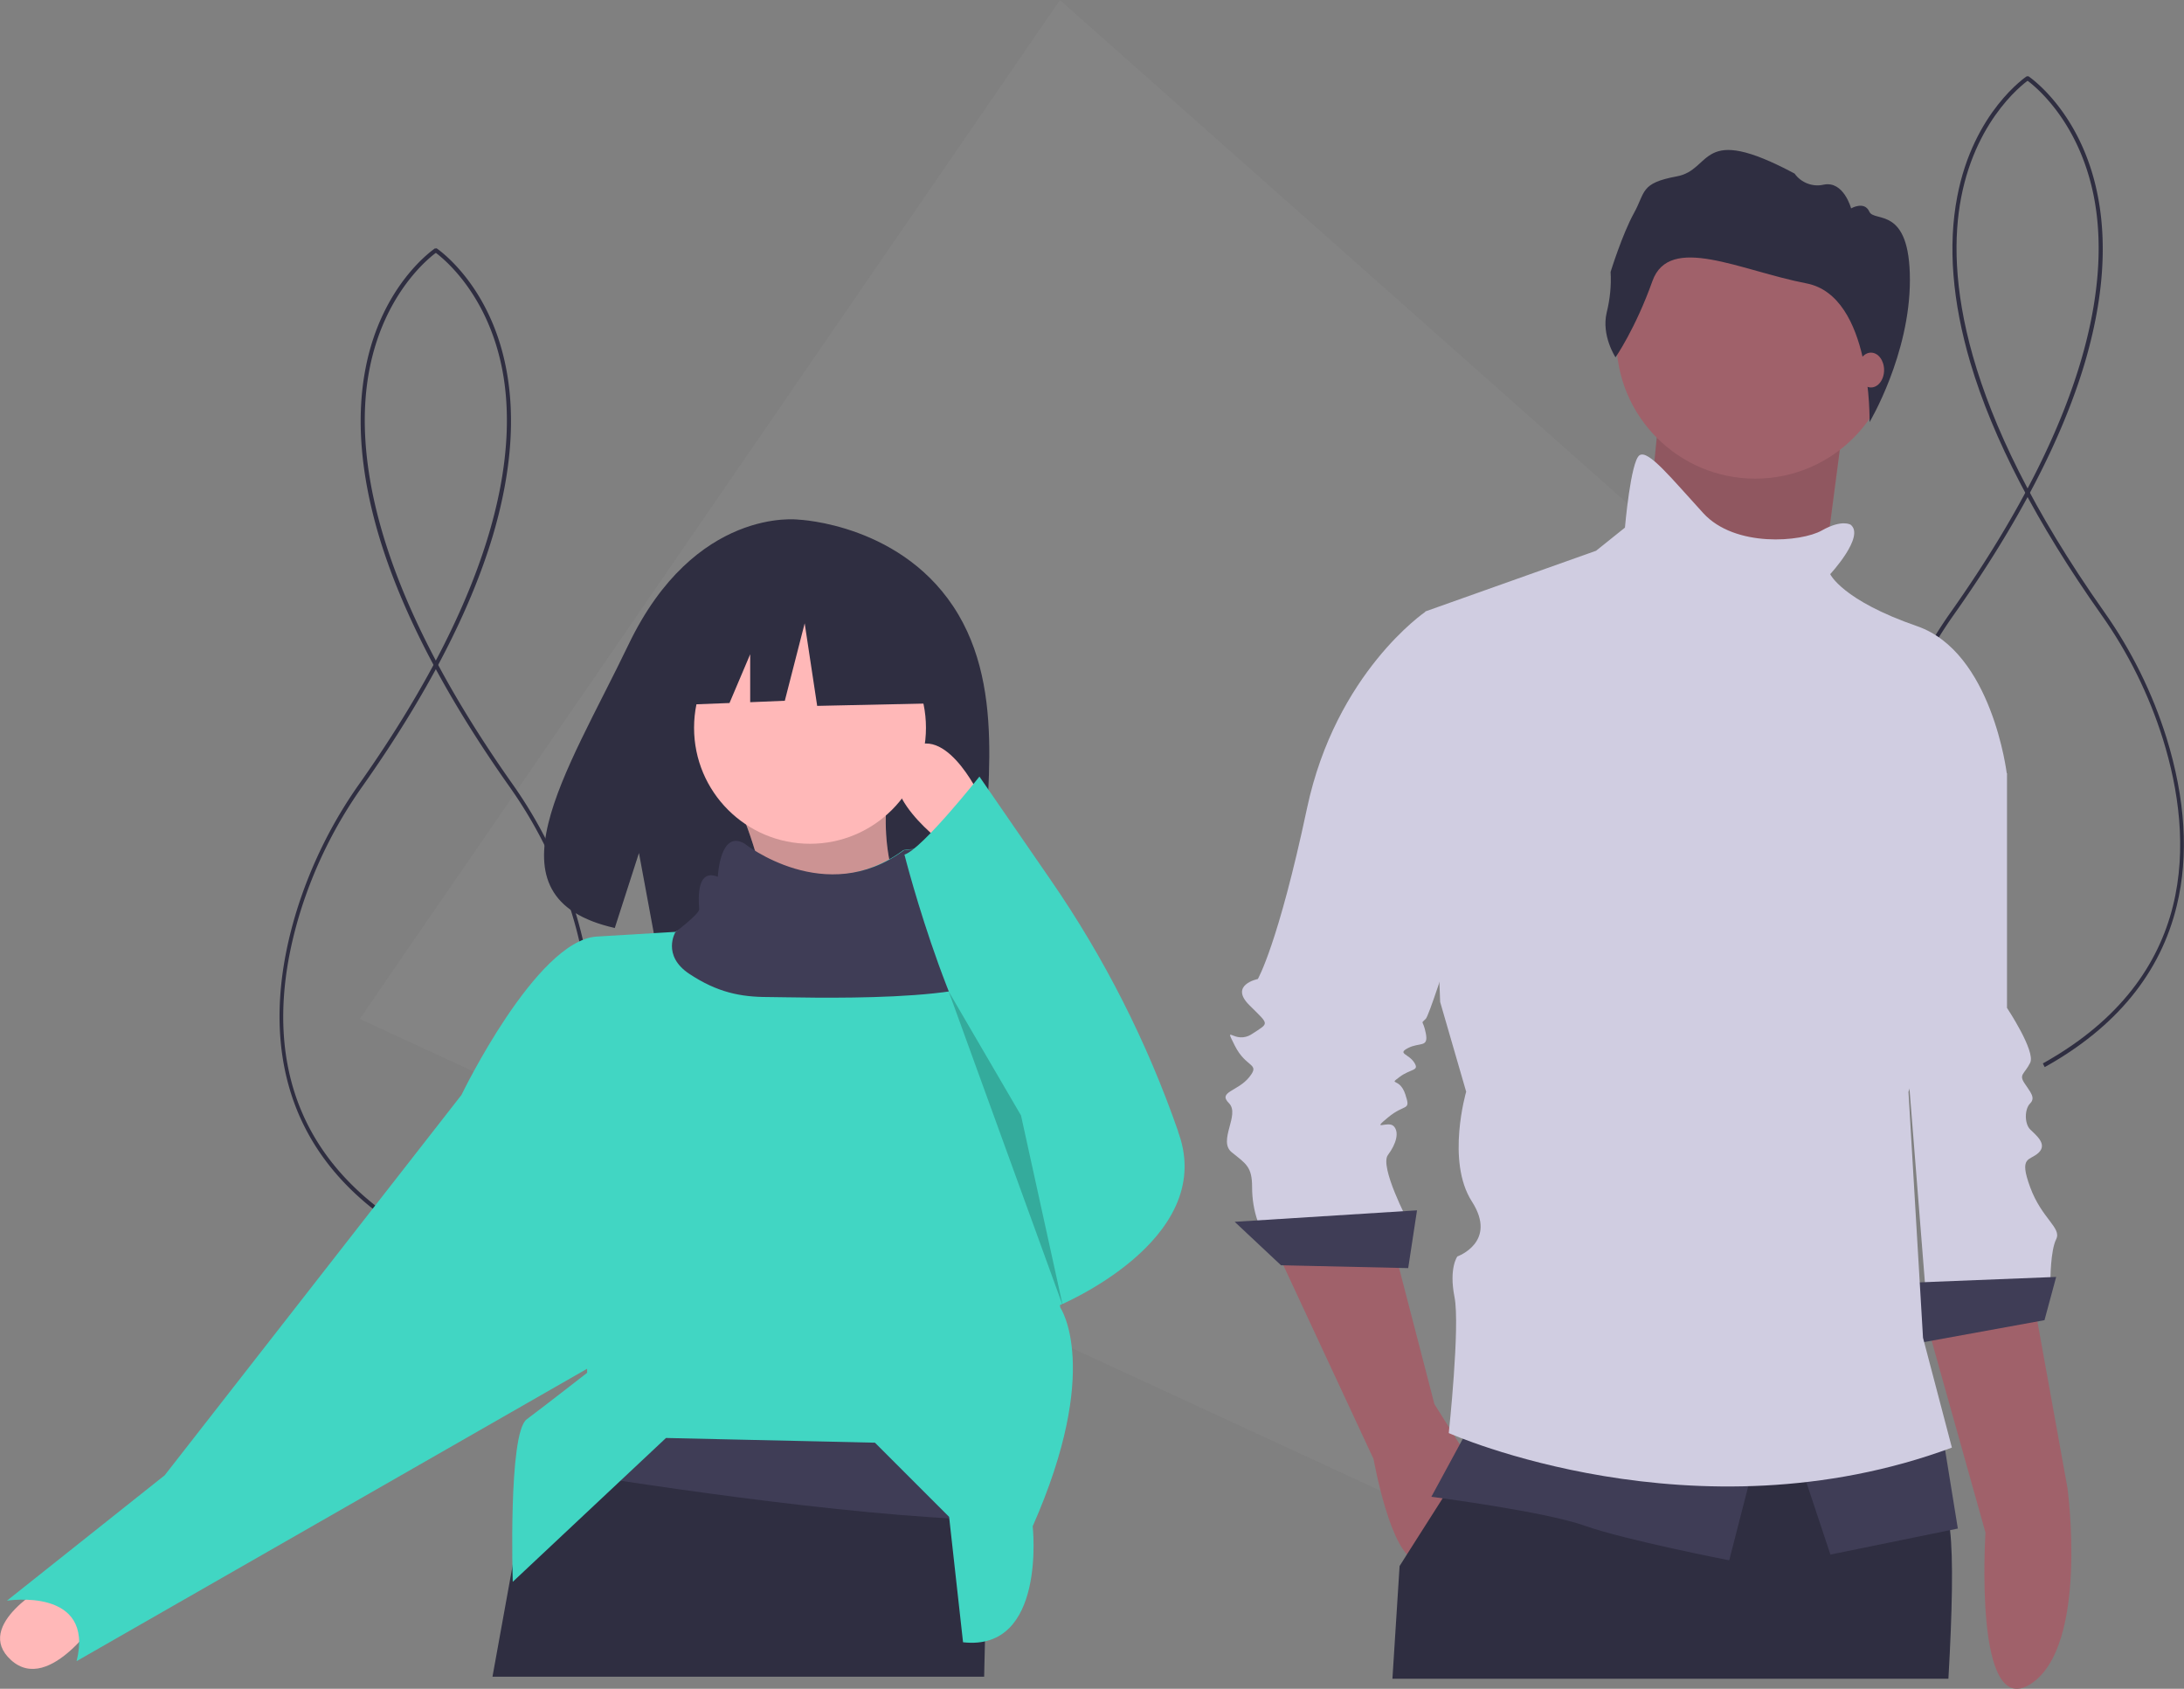 <svg version="1.1" id="a8897f4c-2937-4134-8b3a-fee1040aeff6" xmlns="http://www.w3.org/2000/svg" x="0" y="0" viewBox="0 0 1066.1 824.2" style="enable-background:new 0 0 1066.1 824.2" xml:space="preserve"><rect x="0" y="0" width="1066.1" height="824.2" fill="#808080" stroke="none"/><style>.st1{fill:#2f2e41}.st2{fill:#ffb8b8}.st3{opacity:.2;enable-background:new}.st4{fill:#3f3d56}.st5{fill:#41d6c3}.st6{fill:#a0616a}.st7{fill:#d0cde1}</style><path style="opacity:4.000000e-02;fill:#f2f2f2" d="m962.6 394.7-15.9 71.4-12.9 58-10.3 46.2-12.9 57.9-42.1 189.3-521.6-241-38.3-17.7-48.6-22.5-38.3-17.7-46.1-21.3 26.1-38.1 21.8-31.6 27.5-40 21.7-31.6L517.4 0l259.1 229.8 46.2 40.9 36.8 32.7 46.2 40.9z"/><path class="st1" d="M204.4 604.8c-34.9-19.4-56.6-46-64.5-78.9-5.9-24.4-4.2-51.9 5-81.7 6.9-22 17.1-42.7 30.4-61.5 70.6-100 77-165.1 69.9-202.2-7.8-40.6-33-57.5-33.3-57.7l1.1-1.7c.3.2 26.2 17.4 34.1 58.9 4.6 23.9 2.4 51.1-6.4 81-11 37.1-32.5 78.5-63.8 122.8a217.94 217.94 0 0 0-30.2 60.9c-15.2 48.9-17.3 116 58.6 158.3l-.9 1.8z"/><path class="st1" d="M221.1 604.8c34.9-19.4 56.6-46 64.5-78.9 5.9-24.4 4.2-51.9-5-81.7-6.9-22-17.1-42.7-30.4-61.5-70.6-100-77-165.1-69.9-202.2 7.8-40.6 33-57.5 33.3-57.7l-1.1-1.7c-.3.2-26.2 17.4-34.1 58.9-4.6 23.9-2.4 51.1 6.4 81 11 37.1 32.5 78.5 63.8 122.8 13.2 18.6 23.4 39.2 30.2 60.9 15.2 48.9 17.3 116-58.6 158.3l.9 1.8zm760.3-84c-34.9-19.4-56.6-46-64.5-78.9-5.9-24.4-4.2-51.9 5-81.7 6.9-22 17.1-42.7 30.4-61.5 70.6-100 77-165.1 69.9-202.2-7.8-40.6-33-57.5-33.3-57.7l1.1-1.7c.3.2 26.2 17.4 34.1 58.9 4.6 23.9 2.4 51.1-6.4 81-11 37.1-32.5 78.5-63.8 122.8a217.94 217.94 0 0 0-30.2 60.9c-15.2 48.9-17.3 116 58.6 158.3l-.9 1.8z"/><path class="st1" d="M998.1 520.8c34.9-19.4 56.6-46 64.5-78.9 5.9-24.4 4.2-51.9-5-81.7-6.9-22-17.1-42.7-30.4-61.5-70.6-100-77-165.1-69.9-202.2 7.8-40.6 33-57.5 33.3-57.7l-1.1-1.7c-.3.2-26.2 17.4-34.1 58.9-4.6 23.9-2.4 51.1 6.4 81 11 37.1 32.5 78.5 63.8 122.8 13.2 18.6 23.4 39.2 30.2 60.9 15.2 48.9 17.3 116-58.6 158.3l.9 1.8zM467.8 299.9c-26.2-44.3-78.1-46.3-78.1-46.3s-50.5-6.5-82.9 61c-30.2 62.9-71.9 123.6-6.7 138.3l11.8-36.6 7.3 39.4c9.3.7 18.6.8 27.9.5 69.8-2.3 136.3.7 134.2-24.4-2.9-33.4 11.7-89.2-13.5-131.9z"/><path class="st2" d="M360.2 392.6c9 20 14.7 43.8 18.1 70.2l72.5-4.5c-16.7-23.6-22.2-50.7-15.9-81.6l-74.7 15.9z"/><path class="st3" d="M360.2 392.6c9 20 14.7 43.8 18.1 70.2l72.5-4.5c-16.7-23.6-22.2-50.7-15.9-81.6l-74.7 15.9z"/><path class="st2" d="M23.9 772.9S-13.6 793 5.4 810.2s44.2-22.7 44.2-22.7l-25.7-14.6z"/><path class="st1" d="m482.6 714.3-.6 27.5-1.2 59.3-.4 17.2h-240l9.8-54.1v-.1l8.7-48.4 3.9-21.7v-.1l197.1-27.1z"/><path class="st4" d="m482.6 714.3-.6 27.5c-69.7-1.8-177.8-18.6-223.1-26.1l3.9-21.7 197.1-27.2 22.7 47.5z"/><circle class="st2" cx="395.4" cy="355.2" r="56.6"/><path class="st5" d="M504.1 744.9s6.8 61.2-34 56.6l-6.8-61.2-36.2-36.2-102-2.3-74.8 70.2s-2.3-72.5 6.8-79.3 29.5-22.7 29.5-22.7v-11.3l-61.2-124.6s36.2-74.8 65.7-77l38.5-2.3s13.6-6.8 13.6-9.1-2.3-20.4 9.1-15.9c0 0 1-23.2 13-16.2 0 0 37.6 29.5 75.7 1.3 0 0 17.8-3.3 15.5 5.8s0 15.9 4.5 15.9 24.9 6.8 24.9 11.3c0 1 1.5 10.4 3.8 24.5 8.4 51.5 27.9 165.8 27.9 165.8s20.5 29.7-13.5 106.7z"/><path class="st5" d="m241.3 522.9-15.9 11.3L80.4 720l-77 61.2s43-6.8 34 29.5l265.1-151.8-61.2-136z"/><path class="st4" d="M489.8 472.6c-3 17.7-101.2 14-114.8 14s-24.9-2.3-38.5-11.3-6.8-20.4-6.8-20.4 11.6-8.8 11.6-11.1-2.3-20.4 9.1-15.9c0 0 1-23.2 13-16.2 0 0 39.6 31.5 77.8 3.3 0 0 17.8-3.3 15.5 5.8s0 15.9 4.5 15.9 24.9 6.8 24.9 11.3c-.1 1.1 1.4 10.5 3.7 24.6z"/><path class="st2" d="M478.1 388.1s-18.1-38.5-36.2-20.4 20.4 45.3 20.4 45.3l15.8-24.9z"/><path class="st5" d="M478.1 379s-28 35.4-36.6 38.1c0 0 25.3 100.1 57 127.3l18.1 92.9s77-31.7 58.9-83.8c-.2-.5-.4-1-.5-1.6-15.1-43.4-36-84.6-62.1-122.4L478.1 379z"/><path class="st3" d="m463.1 483.9 55.7 153.4-20.4-92.9z"/><path class="st1" d="M456.2 295.7 405 268.8l-70.7 11-14.7 64.7 36.5-1.4 10.1-23.8v23.4l16.9-.7 9.7-37.8 6.1 40.3 59.8-1.3z"/><path class="st6" d="M940.1 644.3 969.2 748s-6 91.8 22 73.9c28.6-18.4 18-95.8 18-95.8l-16.8-93-52.3 11.2z"/><path class="st7" d="m955.7 353.5 24 24v114.4s14.1 21.2 11.3 26.8-5.6 5.6-2.8 9.9 5.6 7.1 2.8 9.9-2.8 9.9 0 12.7 8.5 7.1 4.2 11.3-9.9 1.4-4.2 16.9 15.5 19.8 12.7 25.4-2.8 19.8-2.8 19.8l-60.7 8.5-12.7-159.5 28.2-120.1z"/><path class="st4" d="m1003.7 623.2-70.6 2.8 2.8 29.6 62.1-11.3z"/><path class="st6" d="m809.5 206-8.4 84.7 86.1 12.7 6.3-48.7 6.4-48.7z"/><path style="opacity:.1;enable-background:new" d="m809.5 205.5-8.4 84.7 86.1 12.7 6.3-48.7 6.4-48.7z"/><path class="st6" d="m622.5 609 48 103.1s8.5 48 21.2 49.4 25.4-49.4 25.4-49.4l-16.9-26.8-19.8-76.3h-57.9z"/><path class="st1" d="M951.1 819.3H679.7c2.2-34 3.5-55 3.5-55l3.6-5.7 17.5-27.5 12.5-19.6 4.4-6.8 1.6-2.5 17.1-3.1 176.3-32.2c2.9 13.1 7 25.8 12.3 38.1 1.2 2.7 2.5 5.5 3.9 8.2 4.4 8.7 9.8 16.8 16.3 22.9 1.5 1.4 2.5 5 3.2 10.7 1.6 13.8 1.1 39.4-.8 72.5z"/><circle class="st6" cx="856.8" cy="165.8" r="67.8"/><path class="st7" d="m705.8 304.1-9.9-5.6s-43.8 29.6-57.9 96c-14.1 66.4-24 83.3-24 83.3s-14.1 2.8-4.2 12.7 9.9 8.5 1.4 14.1-14.1-5.6-8.5 5.6c5.6 11.3 12.7 8.5 7.1 15.5s-15.5 7.1-9.9 12.7-5.6 18.4 1.4 24 9.9 7.1 9.9 16.9c0 5.8.9 11.5 2.8 16.9h73.4s-14.1-26.8-9.9-32.5c4.2-5.6 5.6-11.3 2.8-14.1s-11.3 2.8-2.8-4.2c8.5-7.1 11.3-2.8 8.5-11.3s-8.5-4.2-2.8-8.5c5.6-4.2 9.9-2.8 7.1-7.1s-8.5-4.2-2.8-7.1c5.6-2.8 9.9 0 8.5-7.1s-2.8-4.2 0-7.1c2.8-2.8 32.5-98.8 32.5-101.6s-22.7-91.5-22.7-91.5z"/><path class="st4" d="m691.7 590.7-89 5.6 22.6 21.2 62.1 1.4zm25.4 105.9-18.4 33.9s55.1 7.1 74.8 14.1 70.6 16.9 70.6 16.9l12.7-49.4-139.7-15.5zM878 712.1l15.5 46.6 62.2-12.7-7.1-43.8z"/><path class="st7" d="M903.4 256.1s-4.2-2.8-14.1 2.8c-9.9 5.6-42.4 8.5-57.9-8.5-15.5-16.9-26.8-31.1-31.1-28.2s-7.1 35.3-7.1 35.3l-14.1 11.3-83.3 29.6L703 489l12.7 43.8s-9.9 33.9 2.8 53.6c12.7 19.8-7.1 26.8-7.1 26.8s-4.2 5.6-1.4 19.8c2.8 14.1-2.8 66.4-2.8 66.4s120 53.6 245.6 7.1l-14.1-53.6-7.1-120s7.1-19.8 5.6-28.2c-1.4-8.5 42.4-127.1 42.4-127.1s-7.1-59.3-43.8-72-42.4-25.4-42.4-25.4 17.1-18.4 10-24.1z"/><path class="st1" d="M788.6 174.4s-7-10.6-4.3-21.9c1.6-6.5 2.3-13.1 1.9-19.8 0 0 5.7-18.4 11.4-28.7s3-14.6 20.8-17.9c17.9-3.2 10.6-26.5 57.6-1.4 3.2 4.5 8.9 6.7 14.3 5.4 9.7-1.9 13.3 11.6 13.3 11.6s6.5-3.8 8.9 1.6 19.8-3.2 19.8 33.3-19.7 69.4-19.7 69.4 1.4-61.5-30.8-67.7-66.9-24.4-75.2-1.1-18 37.2-18 37.2z"/><ellipse class="st6" cx="913.3" cy="180.6" rx="6.4" ry="8.5"/></svg>